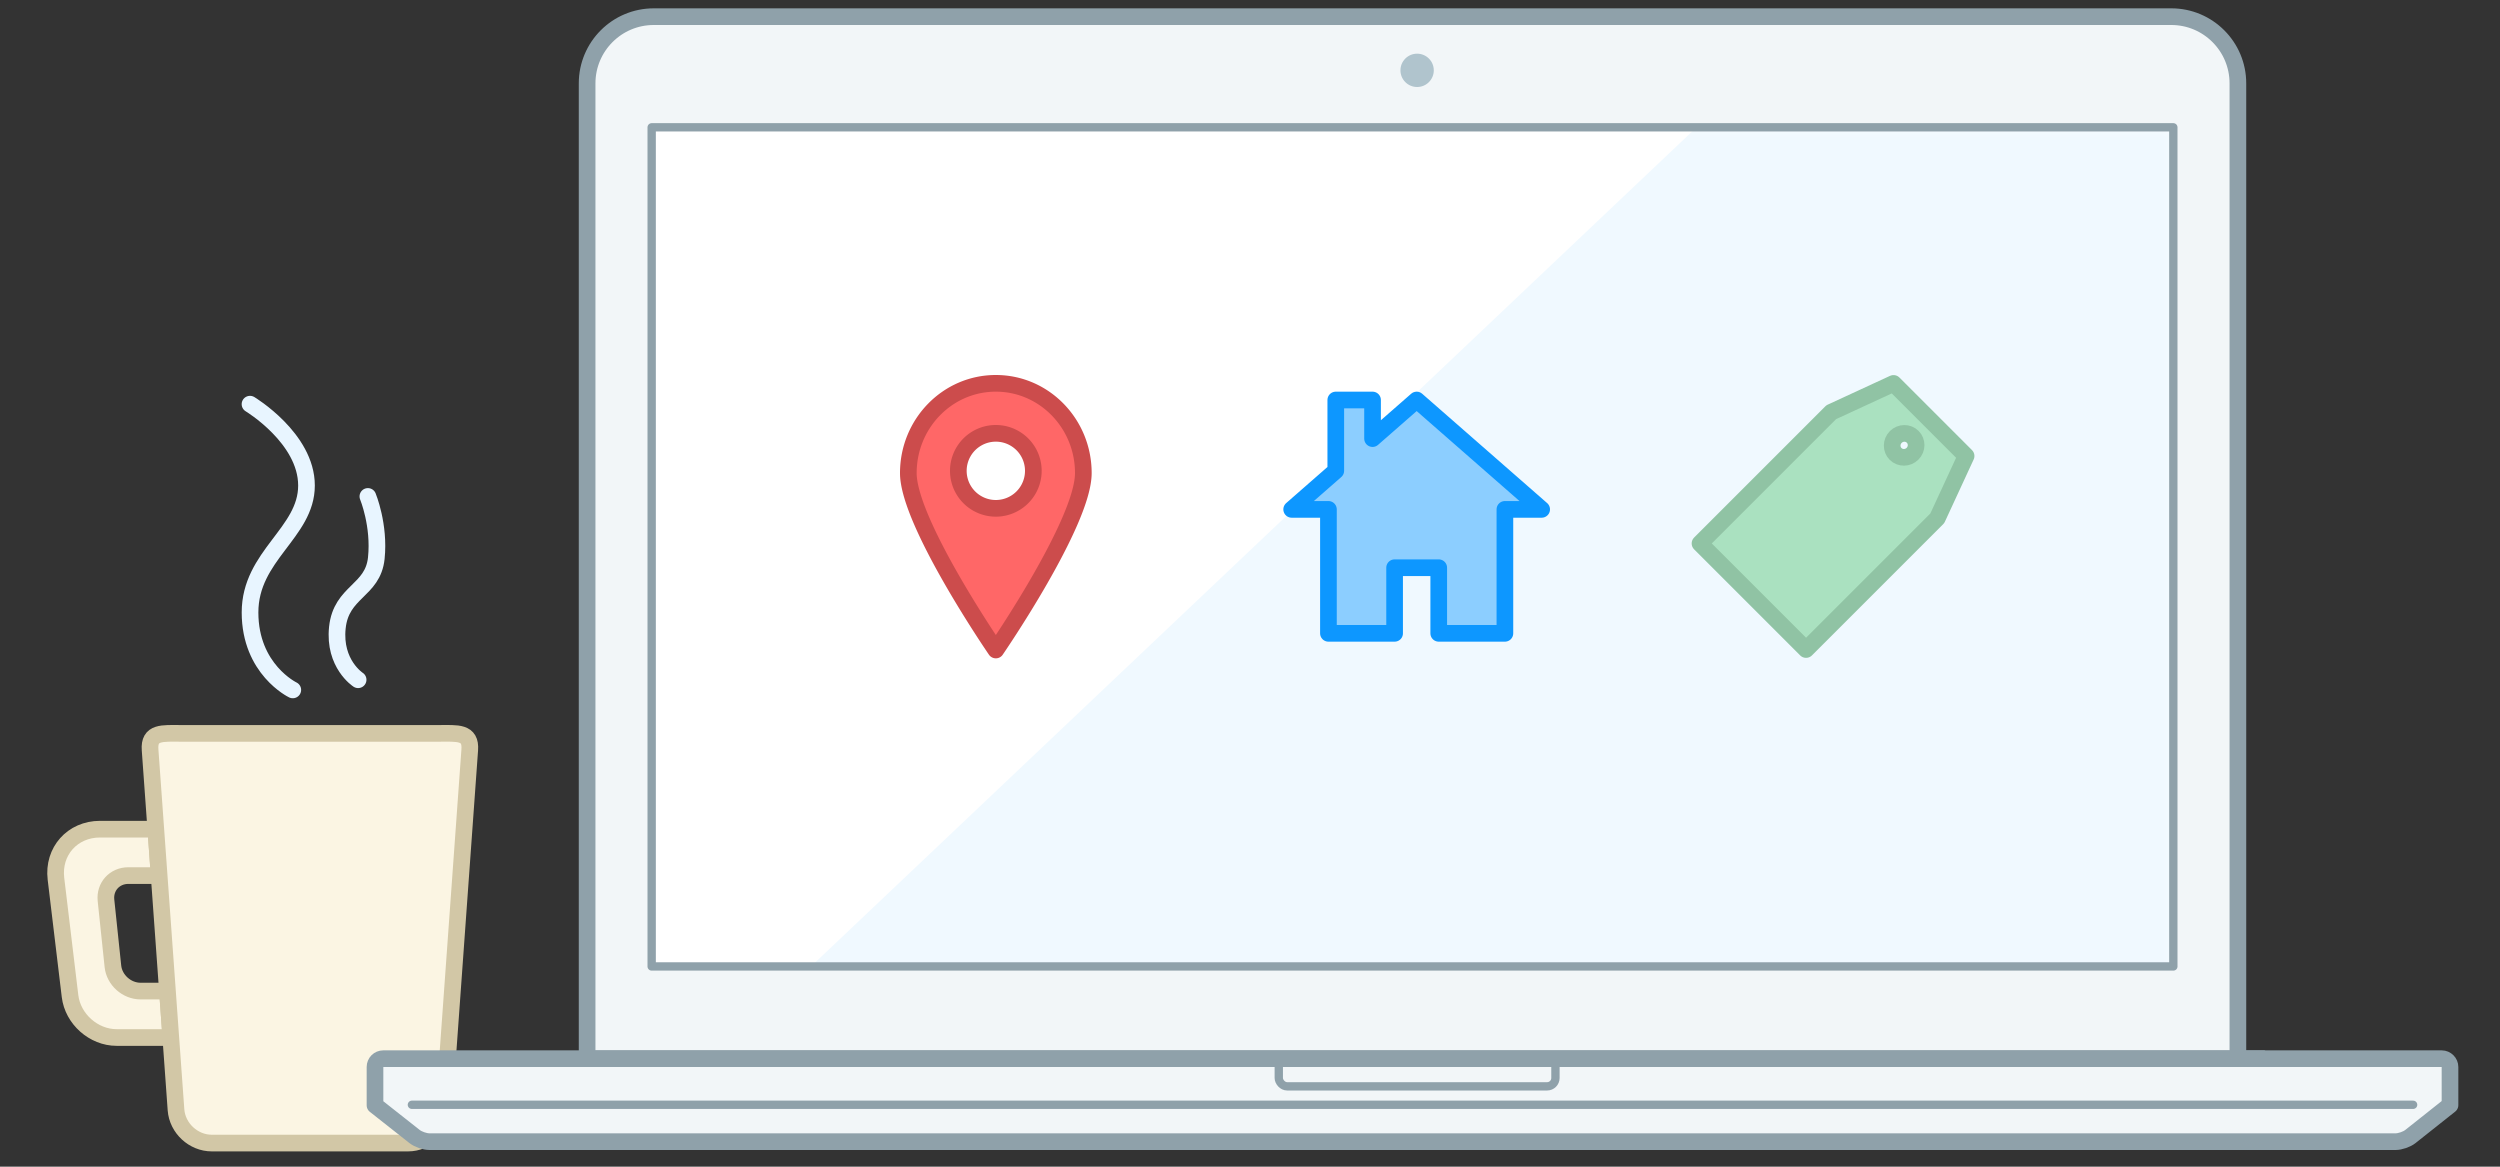 <svg width="300" height="140" viewBox="0 0 300 140" xmlns="http://www.w3.org/2000/svg" xmlns:xlink="http://www.w3.org/1999/xlink"><rect x="0" y="0" width="300" height="140" fill="#333333" stroke="none"/><title>landing-form</title><defs><path id="a" d="M.2.279h182.6v100.697H.2z"/></defs><g fill="none" fill-rule="evenodd"><g stroke-width="2"><path d="M18.696 99.5h-6.692c-3.323 0-5.684 2.667-5.29 5.956l1.69 14.075c.33 2.75 2.83 4.969 5.586 4.969h6.506l-.401-5.57H16.87c-1.662 0-3.148-1.328-3.32-2.973l-.831-7.914c-.173-1.643 1.027-2.974 2.687-2.974h3.691l-.4-5.569z" stroke="#D2C7A6" fill="#FBF5E3"/><path d="M21.715 88.006h30.95c2.211 0 3.87-.221 3.704 1.982l-3.11 43.198c-.166 2.2-2.086 3.982-4.294 3.982h-23.55c-2.205 0-4.128-1.78-4.294-3.982l-3.11-43.198c-.165-2.2 1.488-1.982 3.704-1.982z" stroke="#D2C7A6" fill="#FBF5E3"/><path d="M35.135 82.79s-5.131-2.456-5.131-9.296 6.775-9.55 6.775-15.231C36.78 52.583 30 48.5 30 48.5M42.974 81.57s-2.949-1.894-2.49-6.258c.459-4.365 4.255-4.366 4.672-8.33.416-3.965-1.01-7.41-1.01-7.41" stroke="#E8F5FF" stroke-linecap="round"/></g><g transform="translate(45 2)"><path d="M223.547 125.041V7.999c0-4.418-3.58-7.999-7.996-7.999H33.45c-4.41 0-7.996 3.581-7.996 8V125.04h198.094z" stroke="#8FA1AA" stroke-width="2" fill="#F2F6F8"/><g transform="translate(33 13)"><mask id="b" fill="#fff"><use xlink:href="#a"/></mask><use fill="#FFF" xlink:href="#a"/><path fill="#F0F9FF" mask="url(#b)" d="M19.013 101.26L125.543.317h57.422v100.817z"/></g><path stroke="#8FA1AA" stroke-linejoin="round" d="M33.2 13.279h182.6v100.697H33.2z"/><ellipse fill="#B0C4CD" cx="125.054" cy="6.441" rx="2" ry="2"/><path d="M0 126.041c0-.552.438-1 1.003-1h246.994c.554 0 1.003.456 1.003.996v4.574l-4.752 3.77c-.432.342-1.234.619-1.79.619H6.542c-.557 0-1.355-.273-1.801-.625L0 130.635v-4.594z" stroke="#8FA1AA" stroke-width="2" stroke-linecap="round" stroke-linejoin="round" fill="#F2F6F8"/><path d="M4.427 130.574h240.146" stroke="#8FA1AA" stroke-linecap="round"/><rect stroke="#8FA1AA" x="108.453" y="125.041" width="33.2" height="3.32" rx="1"/></g><g stroke-width="2" stroke-linecap="round" stroke-linejoin="round"><path d="M119.5 78S130 62.717 130 56.77c0-5.948-4.701-10.77-10.5-10.77S109 50.822 109 56.77C109 62.716 119.5 78 119.5 78zm0-17a4.5 4.5 0 1 0 0-9 4.5 4.5 0 0 0 0 9z" stroke="#CC4C4C" fill="#FF6767"/><path d="M167.353 76h-7.941V61.125H155l5.294-4.632V48h4.412v4.632L170 48l15 13.125h-4.412V76h-7.94v-7.875h-5.295V76z" stroke="#0D97FF" fill="#8CCEFF"/><path d="M216.728 77.941L204 65.213l15.75-15.75 7.473-3.453 8.708 8.708-3.454 7.474-15.75 15.75zm12.796-25.524c-.555-.555-1.464-.545-2.031.021-.567.567-.577 1.477-.022 2.032.555.555 1.465.545 2.032-.022.567-.567.576-1.476.021-2.031z" stroke="#90C3A4" fill="#AAE1C0"/></g></g></svg>